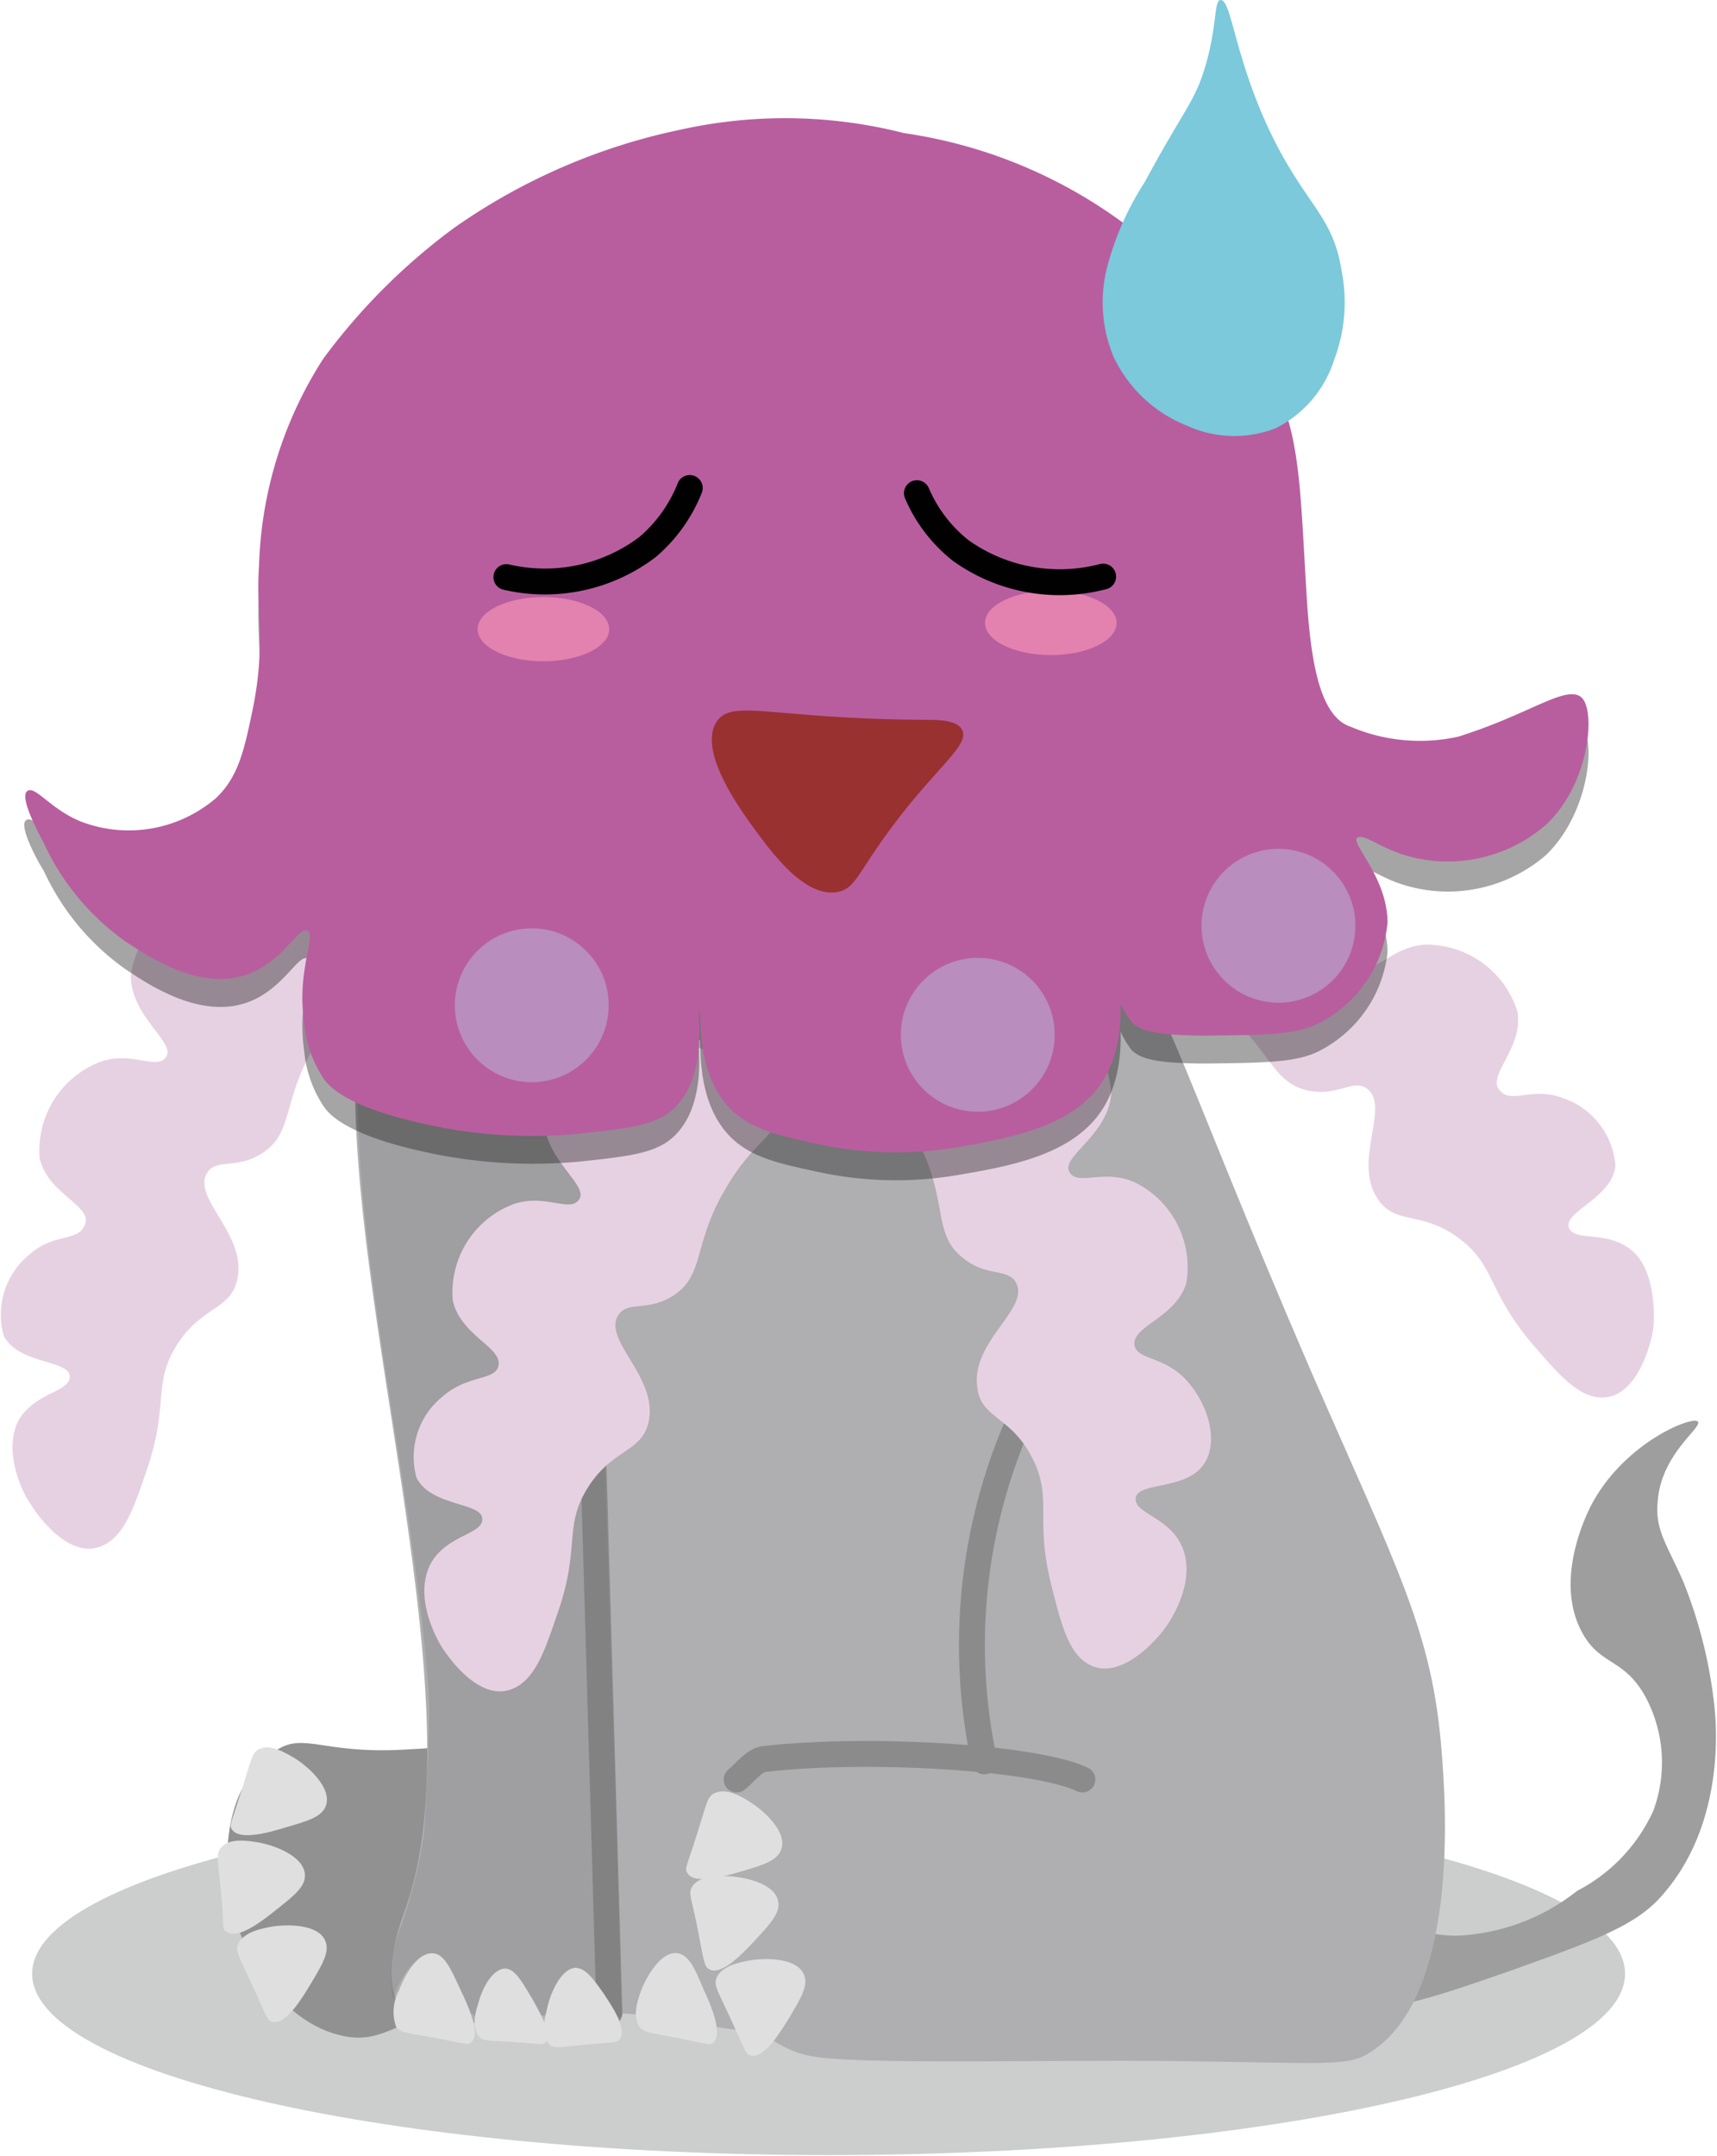 <svg xmlns="http://www.w3.org/2000/svg" width="23.39mm" height="29.37mm" viewBox="0 0 66.29 83.24"><defs><style>.cls-1{fill:#040506;opacity:0.2;}.cls-2{fill:#9e9e9e;}.cls-3{fill:#919191;}.cls-4{fill:#dfdfdf;}.cls-5{fill:#afaeb0;}.cls-14,.cls-6{fill:none;stroke-linecap:round;stroke-miterlimit:10;}.cls-6{stroke:#8c8b8c;}.cls-7{fill:#626161;opacity:0.2;}.cls-8{fill:#e6d1e2;}.cls-9{fill:#202020;opacity:0.4;}.cls-10{fill:#b85e9f;}.cls-11{fill:#e382af;}.cls-12{fill:#b98dbe;}.cls-13{fill:#993131;}.cls-14{stroke:#010101;}.cls-15{fill:#7bc9db;}</style></defs><title>Yellyfish_Elephant_Sad</title><g id="Ebene_2" data-name="Ebene 2"><g id="Ebene_1-2" data-name="Ebene 1"><path class="cls-1" d="M62.74,76.2c0,3.89-13.77,7-30.75,7s-30.75-3.15-30.75-7,13.77-7,30.75-7S62.74,72.31,62.74,76.2Z"/><path class="cls-2" d="M52.61,77.15c.54.74,2.76-.05,5.52-1,3.34-1.19,5-1.79,6-2.93,2.48-2.75,2.13-6.63,2.07-7.25A18,18,0,0,0,65,61.09c-.6-1.4-1.11-2-1-3.1.12-1.87,1.75-2.88,1.55-3.11s-2.88.82-4.14,3.28C61.24,58.5,60,61,61.07,63c.68,1.29,1.58,1,2.41,2.42a5.36,5.36,0,0,1,.35,4.49A6.51,6.51,0,0,1,60.89,73a8,8,0,0,1-4.66,1.73c-1.23,0-1.82-.44-2.59,0S52.2,76.6,52.61,77.15Z"/><path class="cls-3" d="M25.21,36.48c1.28-.19,2.2,3.7,7.37,15.65,3.37,7.79,4.7,10.13,5.06,14.73.14,1.74.77,9.75-3,11.74-.88.46-1.16.16-7.59-.69-6.89-.92-8.18-.79-9.44-.46-2.37.61-2.87,1.46-4.37,1.15-2.29-.48-4-3.06-4.38-5.53-.08-.62-.54-4,1.84-5.52,1.06-.66,1.77.16,4.84,0,1.88-.1,3-.16,3.68-.92,1-1.06.36-2.67.23-4.6-.22-3.22,1-5.2,2.07-8.06C24.93,45,23.37,36.76,25.21,36.48Z"/><path class="cls-4" d="M10,67.53c-.28.14-.29.39-.69,1.64s-.47,1.29-.35,1.47c.31.43,1.45.1,2.07-.09.86-.25,1.42-.41,1.56-.86.21-.68-.68-1.48-1.21-1.81C11.05,67.69,10.43,67.3,10,67.53Z"/><path class="cls-4" d="M8.54,71.32c-.21.24-.13.47,0,1.78s0,1.37.22,1.49c.45.29,1.38-.44,1.89-.85.7-.55,1.16-.91,1.12-1.38-.05-.71-1.18-1.12-1.79-1.23C9.59,71.07,8.88,70.94,8.54,71.32Z"/><path class="cls-4" d="M9.19,75.07c-.11.29.05.48.6,1.68s.52,1.26.74,1.31c.51.11,1.13-.91,1.46-1.46.46-.77.76-1.26.56-1.69-.29-.64-1.5-.63-2.11-.52C10.09,74.46,9.38,74.59,9.19,75.07Z"/><path class="cls-5" d="M15.39,34.34c-5.25,7.82,3.78,29.31.27,39.33-.2.55-.95,2.55-.27,3.73.91,1.58,3.58.21,8.39.33,2.52.07,2.78.47,5.14.68,3.59.33,10.71,1,13-3,2.08-3.66-2.24-7-1.62-17.63a57,57,0,0,1,2.16-12.88c.79-2.43,1.16-2.79,1.09-3.73C43,34.22,21.08,25.88,15.39,34.34Z"/><path class="cls-5" d="M43.24,37.25c1.27-.19,2.2,3.7,7.36,15.65C54,60.69,55.3,63,55.66,67.63c.14,1.74.77,9.75-3,11.74-.87.46-2.64.21-9.13.19-5.12,0-10.77.12-12.27-.19-2.29-.48-4-3.07-4.37-5.53-.09-.62-.55-4,1.84-5.52,1.05-.67,1.76.16,4.83,0,1.88-.1,3-.16,3.68-.92,1-1.07.37-2.67.23-4.61-.22-3.21,1-5.2,2.07-8C43,45.73,41.39,37.53,43.24,37.25Z"/><line class="cls-6" x1="22.76" y1="51.26" x2="23.53" y2="77.71"/><path class="cls-4" d="M27.58,69.23c-.28.13-.29.39-.69,1.64s-.47,1.28-.34,1.46c.3.44,1.44.1,2.07-.08.85-.25,1.41-.42,1.55-.87.22-.67-.68-1.48-1.21-1.81C28.66,69.38,28.05,69,27.58,69.23Z"/><path class="cls-4" d="M26.72,72.84c-.17.26,0,.48.24,1.76s.25,1.35.45,1.44c.48.22,1.29-.65,1.74-1.13.6-.65,1-1.08.89-1.53-.16-.69-1.33-.93-2-.95C27.72,72.42,27,72.4,26.72,72.84Z"/><path class="cls-4" d="M27.66,76.37c-.11.29.05.48.6,1.68s.53,1.26.74,1.31c.52.11,1.13-.91,1.47-1.46.46-.77.76-1.26.56-1.69-.3-.64-1.5-.63-2.12-.52C28.56,75.76,27.85,75.89,27.66,76.37Z"/><path class="cls-4" d="M24.67,78.22c.16.26.38.24,1.54.47s1.21.29,1.35.15c.34-.36-.12-1.45-.38-2-.34-.81-.56-1.34-1-1.43-.63-.12-1.21.87-1.43,1.44C24.65,77.14,24.4,77.79,24.67,78.22Z"/><path class="cls-6" d="M40,53.51A21.44,21.44,0,0,0,38,68"/><path class="cls-6" d="M41.79,68.7c-1.76-.85-8.17-1.25-12.2-.8-.44,0-.77.49-1.15.8"/><path class="cls-7" d="M24,77.87c-.1,0-.2,0-.3,0l-.13-.21-.21-.31c-.44-.64-.72-1-1.11-1s-1,1.2-1.15,1.76c-.21,0-.26-.49-.45-.49a1.09,1.09,0,0,0-.08-.15c-.39-.66-.65-1.1-1-1.12-.53,0-.9.78-1,1.31s-.29,0-.43.07l-.25-.55c-.37-.81-.71-1.67-1.13-1.75-.63-.12-1.28.89-1.48,1.46l-.1.29a4.76,4.76,0,0,1,.18-2.48,19.4,19.4,0,0,0,1-3.81c.08-.84.27-4.62.19-5.46a.28.28,0,0,0,0-.09C15.8,54.79,11.64,41.18,15.27,35h0c1.85-2.22,3.56-2.57,7.32-2.8l.53,16.82.66,20.71Z"/><path class="cls-4" d="M15.29,78.24c.17.25.4.23,1.57.45s1.22.28,1.36.13c.33-.36-.17-1.43-.44-2-.37-.8-.61-1.33-1-1.4-.63-.12-1.18.87-1.38,1.44A1.72,1.72,0,0,0,15.29,78.24Z"/><path class="cls-4" d="M18.49,78.61c.17.21.36.16,1.4.23s1.08.12,1.18,0c.25-.35-.27-1.23-.55-1.72-.39-.66-.65-1.1-1-1.12-.56,0-.95.89-1.07,1.4C18.35,77.67,18.21,78.27,18.49,78.61Z"/><path class="cls-4" d="M21.21,78.93c.18.18.38.1,1.48,0s1.15-.06,1.25-.23c.26-.41-.32-1.26-.63-1.73-.44-.63-.72-1-1.11-1-.59.06-1,1.1-1.1,1.67C21,78,20.9,78.61,21.21,78.93Z"/><path class="cls-8" d="M10.92,34.93a4.62,4.62,0,0,0-3.52-.2,3.65,3.65,0,0,0-2.35,2.93c0,1.59,1.72,2.57,1.37,3.13s-1.3-.23-2.54.2a3.67,3.67,0,0,0-2.35,3.72c.3,1.37,2,1.82,1.76,2.54s-1.19.32-2.15,1.18a3,3,0,0,0-1,3.13c.57,1.12,2.49.93,2.55,1.56s-1.37.61-2,1.76C.08,56.19,1,57.83,1.14,58c.42.7,1.48,2,2.55,1.76s1.47-1.54,1.95-2.93c.91-2.61.23-3.37,1.18-4.89S8.9,50.59,9.16,49.4c.39-1.73-1.75-3.13-1.17-4.11.35-.59,1.16-.12,2.15-.78,1.21-.8.74-2,2-4.11,1.07-1.86,2-2,2-2.93C13.93,36,11.47,35.12,10.92,34.93Z"/><path class="cls-8" d="M26.9,40.42a4.74,4.74,0,0,0-3.53-.2A3.67,3.67,0,0,0,21,43.16c0,1.59,1.71,2.57,1.37,3.13s-1.31-.23-2.55.2a3.64,3.64,0,0,0-2.34,3.71c.29,1.37,1.95,1.82,1.76,2.55-.16.56-1.19.32-2.16,1.17a3,3,0,0,0-1,3.13c.57,1.12,2.49.94,2.54,1.57s-1.37.61-2,1.76c-.67,1.31.28,2.94.39,3.13.42.69,1.48,2,2.55,1.76s1.47-1.55,1.95-2.94c.92-2.6.23-3.37,1.18-4.89s2.08-1.35,2.35-2.54c.38-1.73-1.76-3.13-1.18-4.11.35-.59,1.16-.13,2.15-.78,1.21-.8.74-2,2-4.11,1.07-1.87,2-2,2-2.94C29.9,41.48,27.44,40.61,26.9,40.42Z"/><path class="cls-8" d="M46.27,33.41a4.7,4.7,0,0,1,3.2-1.48,3.66,3.66,0,0,1,3.26,1.88c.6,1.47-.66,3-.13,3.41s1.14-.69,2.44-.75a3.68,3.68,0,0,1,3.55,2.6c.22,1.39-1.16,2.41-.71,3s1.22-.13,2.43.31A3,3,0,0,1,62.37,45c-.12,1.25-2,1.78-1.8,2.38s1.5.07,2.47.93.82,2.84.78,3.05c-.14.8-.66,2.37-1.72,2.57s-1.94-.9-2.9-2c-1.8-2.1-1.44-3.06-2.88-4.13s-2.44-.49-3.12-1.5c-1-1.48.49-3.56-.41-4.26-.54-.42-1.13.31-2.29.06-1.41-.3-1.41-1.58-3.32-3.11-1.68-1.34-2.62-1.1-2.9-2C43.86,35.49,45.83,33.79,46.27,33.41Z"/><path class="cls-8" d="M37.29,39a4.69,4.69,0,0,1,3.52.1,3.65,3.65,0,0,1,2.09,3.13c-.11,1.58-1.92,2.41-1.62,3s1.32-.12,2.52.41a3.65,3.65,0,0,1,2,3.9c-.41,1.34-2.1,1.65-2,2.39.1.58,1.15.42,2,1.35s1.25,2.34.71,3.2c-.66,1.07-2.56.72-2.66,1.34s1.31.73,1.8,1.92c.56,1.37-.52,2.91-.65,3.09-.48.66-1.64,1.83-2.68,1.54s-1.34-1.66-1.71-3.09c-.69-2.67.06-3.38-.76-5s-2-1.52-2.12-2.73c-.24-1.76,2-3,1.51-4-.3-.62-1.15-.22-2.08-1-1.13-.9-.57-2.05-1.6-4.26-.92-1.94-1.87-2.14-1.71-3.08C34.21,39.82,36.72,39.16,37.29,39Z"/><path class="cls-9" d="M26.3,6.1a18.65,18.65,0,0,1,8.61.13A19,19,0,0,1,43.78,10c.82.67,4.26,2.74,5.74,6.66.7,1.85.71,3.92.93,7.48.15,2.36.47,4.59,1.68,5a6.93,6.93,0,0,0,4.17.39C59,28.72,60.36,27.64,61,28s.42,3.33-1.3,5a5.79,5.79,0,0,1-5.48,1.17c-1-.3-1.61-.86-1.83-.65s1.18,1.54,1.18,3.26A4.88,4.88,0,0,1,51,40.54c-.88.48-2.07.49-4.44.52-2.06,0-2.55-.22-2.87-.52A3.48,3.48,0,0,1,43,37.93s.81,2.85-.39,4.82C41.52,44.54,39.14,45,37,45.36a14.17,14.17,0,0,1-5.48-.13c-1.58-.34-2.72-.59-3.52-1.56-1.17-1.43-.89-3.53-1-3.53s.33,2.2-.79,3.53c-.7.84-1.75.95-3.78,1.17a19.29,19.29,0,0,1-6.13-.39c-2.94-.65-3.59-1.44-3.78-1.7a4.64,4.64,0,0,1-.78-2.21c-.29-2,.48-3.33.13-3.53s-.95,1.22-2.35,1.7c-1.81.63-3.8-.7-4.7-1.31a9.51,9.51,0,0,1-3.13-3.78C1.48,33.3.71,31.9,1,31.67s.91.7,2.09,1.17a5.2,5.2,0,0,0,5.21-.91c.89-.84,1.12-1.86,1.44-3.39.54-2.6.13-3.69.26-5.61a15.56,15.56,0,0,1,2.48-8,23.85,23.85,0,0,1,5.09-5.09A23.72,23.72,0,0,1,26.3,6.1Z"/><path class="cls-10" d="M26.3,5a18.63,18.63,0,0,1,8.61.14,18.8,18.8,0,0,1,8.87,3.78c.82.66,4.26,2.73,5.74,6.65.7,1.86.71,3.92.93,7.48.15,2.36.47,4.59,1.68,5a6.84,6.84,0,0,0,4.17.39c2.71-.85,4.06-1.94,4.7-1.56s.42,3.33-1.3,4.95a5.77,5.77,0,0,1-5.48,1.18c-1-.31-1.61-.87-1.83-.65s1.18,1.54,1.18,3.26A4.86,4.86,0,0,1,51,39.46c-.88.49-2.07.5-4.44.52-2.06,0-2.55-.21-2.87-.52A3.48,3.48,0,0,1,43,36.85s.81,2.86-.39,4.83c-1.09,1.79-3.47,2.22-5.61,2.61a14.61,14.61,0,0,1-5.48-.13c-1.58-.35-2.72-.6-3.52-1.57-1.17-1.43-.89-3.53-1-3.52s.33,2.2-.79,3.52c-.7.84-1.75.95-3.78,1.17a18.68,18.68,0,0,1-6.13-.39c-2.94-.65-3.59-1.44-3.78-1.69a4.63,4.63,0,0,1-.78-2.22c-.29-2,.48-3.33.13-3.52s-.95,1.21-2.35,1.69c-1.81.63-3.8-.7-4.7-1.3a9.58,9.58,0,0,1-3.13-3.78c-.17-.33-.94-1.73-.65-2s.91.7,2.09,1.17a5.17,5.17,0,0,0,5.21-.91C9.19,30,9.42,29,9.74,27.46c.54-2.6.13-3.69.26-5.61a15.59,15.59,0,0,1,2.48-8,23.8,23.8,0,0,1,5.09-5.08A23.58,23.58,0,0,1,26.3,5Z"/><ellipse class="cls-11" cx="20.98" cy="24.29" rx="2.54" ry="1.24"/><ellipse class="cls-11" cx="40.57" cy="24.05" rx="2.54" ry="1.24"/><circle class="cls-12" cx="20.53" cy="38.81" r="2.97"/><circle class="cls-12" cx="37.75" cy="39.95" r="2.97"/><circle class="cls-12" cx="49.36" cy="35.74" r="2.97"/><path class="cls-13" d="M27.63,27.92c.57-1,2.05-.16,8.08-.13.52,0,1.24,0,1.44.39.29.6-1,1.43-2.74,3.78-1.29,1.73-1.38,2.36-2.09,2.48-1.24.21-2.47-1.46-3.13-2.35S27,29.06,27.63,27.92Z"/><path class="cls-14" d="M42.59,22.26a6.58,6.58,0,0,1-5.49-1,5.65,5.65,0,0,1-1.7-2.22"/><path class="cls-14" d="M19.55,22.28A6.57,6.57,0,0,0,25,21.12a5.8,5.8,0,0,0,1.63-2.28"/><path class="cls-15" d="M47.13,0c-.27,0-.13,1-.59,2.54-.4,1.38-.8,1.63-2.35,4.5a11.3,11.3,0,0,0-1.46,3.33A5.46,5.46,0,0,0,43,13.79a5.3,5.3,0,0,0,2.84,2.65,4.4,4.4,0,0,0,3.42.09,4.47,4.47,0,0,0,2.25-2.64,6.26,6.26,0,0,0,.29-3.42C51.48,8.42,50.54,8,49.28,5.58,47.68,2.47,47.57,0,47.13,0Z"/></g></g></svg>